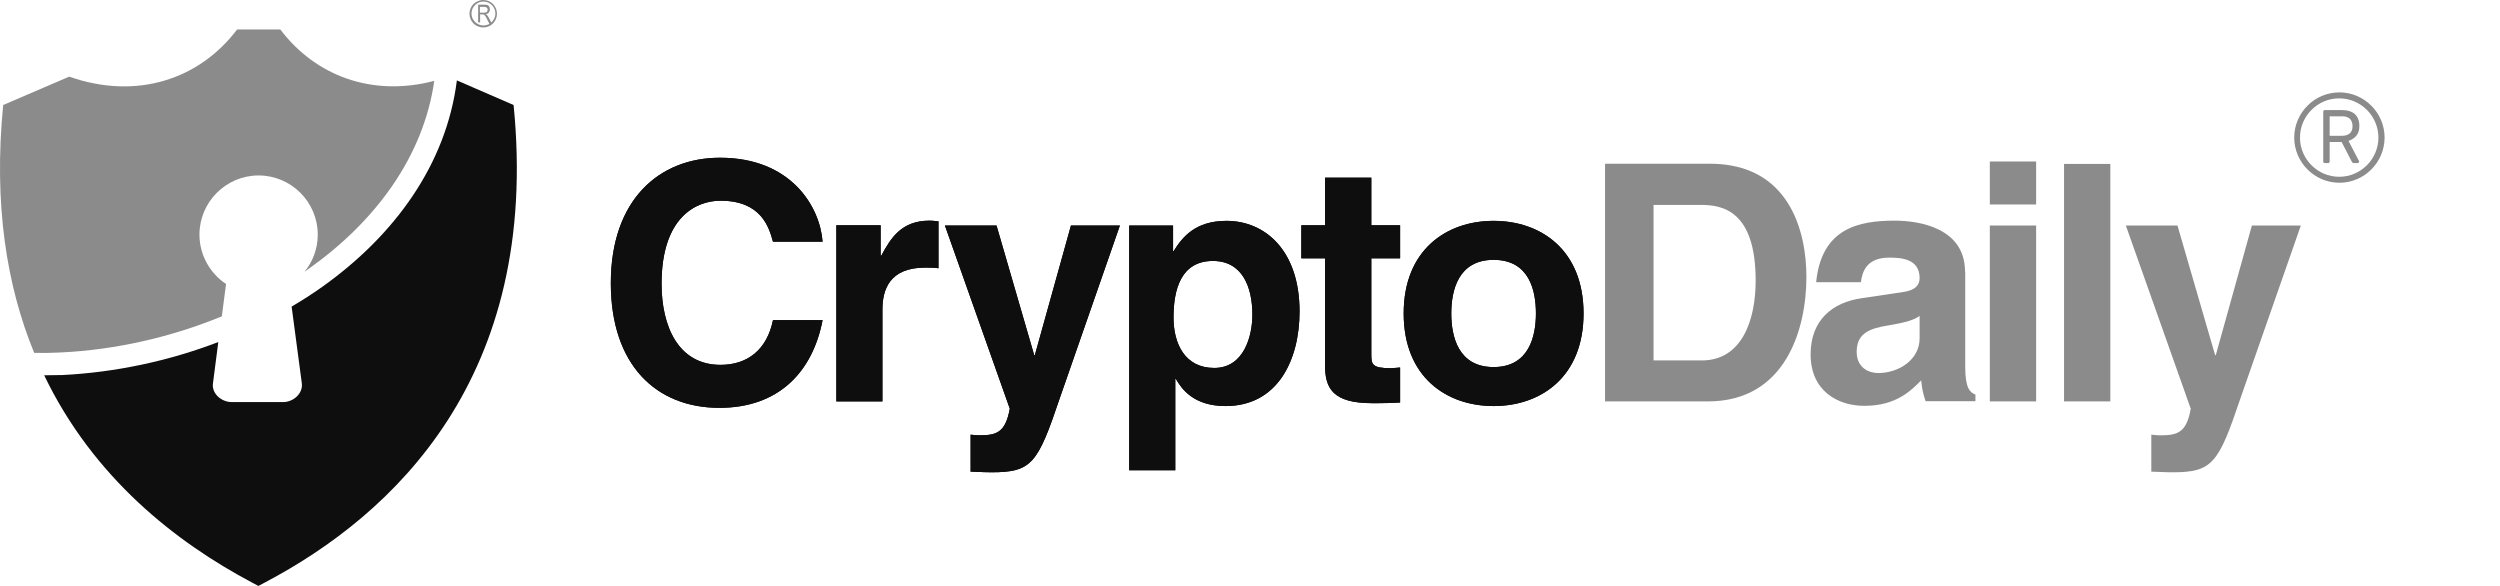 <svg width="128" height="30" viewBox="0 0 128 30" fill="none" xmlns="http://www.w3.org/2000/svg">
<path d="M42.117 12.374C41.981 10.582 40.507 8.076 36.866 8.076C33.736 8.076 31.274 10.242 31.274 14.495C31.274 18.692 33.6 20.881 36.832 20.881C39.883 20.881 41.607 19.032 42.117 16.39H39.577C39.271 17.887 38.295 18.681 36.889 18.681C34.734 18.681 33.872 16.718 33.872 14.529C33.872 11.093 35.664 10.276 36.889 10.276C38.987 10.276 39.373 11.648 39.577 12.374L42.117 12.374Z" fill="#0E0E0E"/>
<path fill-rule="evenodd" clip-rule="evenodd" d="M81.078 16.049C81.078 12.794 78.889 11.308 76.473 11.308C74.057 11.308 71.868 12.794 71.868 16.049C71.868 19.304 74.057 20.79 76.473 20.79C78.9 20.79 81.078 19.293 81.078 16.049ZM78.639 16.049C78.639 17.195 78.299 18.794 76.473 18.794C74.647 18.794 74.306 17.206 74.306 16.049C74.306 14.892 74.647 13.304 76.473 13.304C78.31 13.304 78.639 14.892 78.639 16.049Z" fill="#0E0E0E"/>
<path d="M70.212 9.096H67.841V11.535H66.628V13.225H67.841V18.692C67.841 19.86 68.216 20.643 70.257 20.643H70.564C70.938 20.643 71.312 20.631 71.686 20.609V18.817C71.626 18.821 71.566 18.826 71.507 18.831C71.398 18.841 71.294 18.851 71.199 18.851C70.235 18.851 70.212 18.647 70.212 18.125V13.225H71.686V11.535H70.212V9.096Z" fill="#0E0E0E"/>
<path d="M42.821 20.552H45.18V15.856C45.18 14.858 45.52 13.701 47.369 13.701C47.584 13.701 47.845 13.701 48.05 13.735V11.331C48.002 11.327 47.953 11.322 47.904 11.318C47.801 11.307 47.696 11.297 47.596 11.297C46.155 11.297 45.611 12.181 45.123 13.089H45.089V11.535H42.821V20.552Z" fill="#0E0E0E"/>
<path d="M57.339 11.546H54.833L52.984 18.181H52.95L51.022 11.546H48.379L51.702 20.926C51.475 22.163 51.01 22.287 50.148 22.287C49.978 22.287 49.847 22.272 49.749 22.26C49.73 22.258 49.712 22.255 49.695 22.253V24.148C49.8 24.151 49.913 24.156 50.027 24.16C50.28 24.171 50.542 24.181 50.761 24.181C52.825 24.181 53.131 23.739 54.254 20.405L57.339 11.546Z" fill="#0E0E0E"/>
<path fill-rule="evenodd" clip-rule="evenodd" d="M57.815 11.546H60.061V12.851H60.095C60.538 12.136 61.207 11.308 62.795 11.308C64.779 11.308 66.537 12.828 66.537 15.947C66.537 18.42 65.426 20.79 62.749 20.79C61.093 20.79 60.492 19.894 60.209 19.406H60.175V24.079H57.815V11.546ZM62.103 13.361C60.469 13.361 60.084 14.813 60.084 16.253C60.084 17.58 60.651 18.839 62.171 18.839C63.702 18.839 64.122 17.183 64.122 16.117C64.122 14.699 63.611 13.361 62.103 13.361Z" fill="#0E0E0E"/>
<path d="M42.117 12.374C41.981 10.582 40.507 8.076 36.866 8.076C33.736 8.076 31.274 10.242 31.274 14.495C31.274 18.692 33.6 20.881 36.832 20.881C39.883 20.881 41.607 19.032 42.117 16.39H39.577C39.271 17.887 38.295 18.681 36.889 18.681C34.734 18.681 33.872 16.718 33.872 14.529C33.872 11.093 35.664 10.276 36.889 10.276C38.987 10.276 39.373 11.648 39.577 12.374L42.117 12.374Z" fill="#0E0E0E"/>
<path fill-rule="evenodd" clip-rule="evenodd" d="M81.078 16.049C81.078 12.794 78.889 11.308 76.473 11.308C74.057 11.308 71.868 12.794 71.868 16.049C71.868 19.304 74.057 20.79 76.473 20.79C78.9 20.79 81.078 19.293 81.078 16.049ZM78.639 16.049C78.639 17.195 78.299 18.794 76.473 18.794C74.647 18.794 74.306 17.206 74.306 16.049C74.306 14.892 74.647 13.304 76.473 13.304C78.31 13.304 78.639 14.892 78.639 16.049Z" fill="#0E0E0E"/>
<path d="M70.212 9.096H67.841V11.535H66.628V13.225H67.841V18.692C67.841 19.86 68.216 20.643 70.257 20.643H70.564C70.938 20.643 71.312 20.631 71.686 20.609V18.817C71.626 18.821 71.566 18.826 71.507 18.831C71.398 18.841 71.294 18.851 71.199 18.851C70.235 18.851 70.212 18.647 70.212 18.125V13.225H71.686V11.535H70.212V9.096Z" fill="#0E0E0E"/>
<path d="M42.821 20.552H45.18V15.856C45.18 14.858 45.52 13.701 47.369 13.701C47.584 13.701 47.845 13.701 48.05 13.735V11.331C48.002 11.327 47.953 11.322 47.904 11.318C47.801 11.307 47.696 11.297 47.596 11.297C46.155 11.297 45.611 12.181 45.123 13.089H45.089V11.535H42.821V20.552Z" fill="#0E0E0E"/>
<path d="M57.339 11.546H54.833L52.984 18.181H52.95L51.022 11.546H48.379L51.702 20.926C51.475 22.163 51.01 22.287 50.148 22.287C49.978 22.287 49.847 22.272 49.749 22.26C49.73 22.258 49.712 22.255 49.695 22.253V24.148C49.8 24.151 49.913 24.156 50.027 24.16C50.28 24.171 50.542 24.181 50.761 24.181C52.825 24.181 53.131 23.739 54.254 20.405L57.339 11.546Z" fill="#0E0E0E"/>
<path fill-rule="evenodd" clip-rule="evenodd" d="M57.815 11.546H60.061V12.851H60.095C60.538 12.136 61.207 11.308 62.795 11.308C64.779 11.308 66.537 12.828 66.537 15.947C66.537 18.42 65.426 20.79 62.749 20.79C61.093 20.79 60.492 19.894 60.209 19.406H60.175V24.079H57.815V11.546ZM62.103 13.361C60.469 13.361 60.084 14.813 60.084 16.253C60.084 17.58 60.651 18.839 62.171 18.839C63.702 18.839 64.122 17.183 64.122 16.117C64.122 14.699 63.611 13.361 62.103 13.361Z" fill="#0E0E0E"/>
<path d="M2.262 19.214C4.78 24.454 8.999 27.754 12.889 29.819C12.901 29.83 13.23 30 13.23 30C13.23 30 13.559 29.83 13.57 29.819C20.16 26.348 27.68 19.293 26.296 5.376L23.392 4.117C22.848 8.427 20.194 12.057 16.496 14.688C15.997 15.04 15.475 15.38 14.931 15.697L15.453 19.622C15.521 20.144 15.022 20.586 14.5 20.586H11.857C11.335 20.586 10.825 20.144 10.904 19.622L11.177 17.512C8.636 18.488 5.903 19.066 3.192 19.202C2.874 19.202 2.568 19.214 2.262 19.214Z" fill="#0E0E0E"/>
<path d="M0.163 5.376C-0.336 10.469 0.344 14.643 1.751 18.068C2.216 18.079 2.67 18.068 3.135 18.045C5.936 17.909 8.76 17.263 11.358 16.197L11.573 14.541C10.757 13.996 10.212 13.066 10.212 12.011C10.212 10.344 11.573 8.983 13.24 8.983C14.908 8.983 16.269 10.344 16.269 12.011C16.269 12.726 16.019 13.395 15.588 13.917C15.668 13.86 15.747 13.803 15.826 13.747C19.229 11.331 21.679 8.019 22.235 4.14C19.048 4.979 16.144 3.879 14.352 1.509H13.297H13.195H12.14C10.212 4.061 7.002 5.138 3.543 3.924L0.163 5.376Z" fill="#8B8B8B"/>
<path d="M24.741 0C24.934 0 25.116 0.079 25.24 0.204C25.365 0.329 25.445 0.51 25.445 0.703C25.445 0.896 25.365 1.078 25.24 1.202C25.116 1.327 24.934 1.406 24.741 1.406C24.549 1.406 24.367 1.327 24.242 1.202C24.117 1.078 24.038 0.896 24.038 0.703C24.038 0.51 24.117 0.329 24.242 0.204C24.367 0.091 24.549 0 24.741 0ZM24.48 1.157V0.238H24.809C24.877 0.238 24.923 0.25 24.968 0.261C25.002 0.272 25.025 0.306 25.047 0.34C25.07 0.386 25.082 0.431 25.082 0.476C25.082 0.544 25.059 0.601 25.025 0.647C24.991 0.692 24.934 0.715 24.866 0.726C24.9 0.737 24.923 0.76 24.934 0.771C24.968 0.805 24.991 0.851 25.014 0.885L25.15 1.146C25.161 1.134 25.172 1.134 25.184 1.123C25.297 1.009 25.365 0.862 25.365 0.692C25.365 0.522 25.297 0.374 25.184 0.261C25.07 0.147 24.923 0.079 24.753 0.079C24.582 0.079 24.435 0.147 24.322 0.261C24.208 0.374 24.14 0.522 24.14 0.692C24.14 0.862 24.208 1.009 24.322 1.123C24.435 1.236 24.582 1.304 24.753 1.304C24.866 1.304 24.968 1.27 25.059 1.225L24.923 0.953C24.889 0.873 24.855 0.828 24.832 0.805C24.809 0.783 24.798 0.76 24.775 0.749C24.753 0.737 24.73 0.737 24.696 0.737H24.582V1.146H24.48V1.157ZM24.571 0.647H24.787C24.832 0.647 24.866 0.635 24.889 0.635C24.911 0.624 24.934 0.601 24.945 0.578C24.957 0.556 24.968 0.522 24.968 0.499C24.968 0.454 24.957 0.42 24.923 0.397C24.9 0.363 24.855 0.352 24.809 0.352H24.571V0.647Z" fill="#8B8B8B"/>
<path fill-rule="evenodd" clip-rule="evenodd" d="M119.279 8.257V7.27H119.891L120.413 8.28C120.424 8.303 120.436 8.314 120.447 8.325C120.458 8.337 120.481 8.348 120.504 8.348H120.719C120.73 8.348 120.753 8.337 120.764 8.325C120.776 8.314 120.787 8.303 120.787 8.28V8.246C120.781 8.24 120.779 8.234 120.776 8.229C120.773 8.223 120.77 8.217 120.764 8.212L120.243 7.214C120.413 7.157 120.549 7.066 120.64 6.953C120.753 6.817 120.798 6.658 120.798 6.476V6.42C120.798 6.17 120.708 5.977 120.572 5.841C120.413 5.705 120.197 5.637 119.948 5.637H119.04C119.006 5.637 118.984 5.637 118.972 5.66C118.961 5.682 118.95 5.705 118.95 5.728V8.257C118.95 8.291 118.95 8.314 118.972 8.325C118.995 8.337 119.018 8.348 119.04 8.348H119.199C119.222 8.348 119.245 8.348 119.256 8.325C119.267 8.303 119.279 8.28 119.279 8.257ZM119.279 6.953V5.955H119.925C120.073 5.955 120.209 5.989 120.311 6.079C120.39 6.159 120.447 6.272 120.447 6.431V6.499C120.447 6.647 120.39 6.749 120.311 6.828C120.209 6.907 120.073 6.953 119.925 6.953H119.279Z" fill="#8B8B8B"/>
<path fill-rule="evenodd" clip-rule="evenodd" d="M121.411 5.41C120.991 4.991 120.413 4.73 119.778 4.73C119.143 4.73 118.553 4.991 118.144 5.41C117.725 5.83 117.464 6.408 117.464 7.044C117.464 7.679 117.725 8.257 118.144 8.677C118.564 9.096 119.143 9.357 119.778 9.357C120.413 9.357 120.991 9.096 121.411 8.677C121.831 8.257 122.091 7.679 122.091 7.044C122.091 6.408 121.831 5.83 121.411 5.41ZM119.766 5.036C120.322 5.036 120.821 5.263 121.184 5.626C121.547 5.989 121.774 6.488 121.774 7.044C121.774 7.599 121.547 8.098 121.184 8.461C120.821 8.824 120.322 9.051 119.766 9.051C119.211 9.051 118.712 8.824 118.349 8.461C117.986 8.098 117.759 7.599 117.759 7.044C117.759 6.488 117.986 5.989 118.349 5.626C118.712 5.263 119.211 5.036 119.766 5.036Z" fill="#8B8B8B"/>
<path fill-rule="evenodd" clip-rule="evenodd" d="M87.441 20.552H82.178V8.382H87.543C91.637 8.382 92.488 11.875 92.488 14.178C92.488 16.798 91.456 20.552 87.441 20.552ZM87.1 10.492H84.662V18.454H87.134C89.198 18.454 89.89 16.367 89.89 14.371C89.89 10.787 88.189 10.492 87.1 10.492Z" fill="#8B8B8B"/>
<path d="M115.297 11.546H117.803L114.707 20.405C113.584 23.739 113.278 24.182 111.214 24.182C110.995 24.182 110.733 24.171 110.48 24.16C110.365 24.156 110.253 24.151 110.147 24.148V22.253C110.171 22.256 110.195 22.259 110.221 22.262C110.324 22.273 110.45 22.288 110.613 22.288C111.475 22.288 111.951 22.163 112.166 20.926L108.843 11.546H111.486L113.414 18.182H113.448L115.297 11.546Z" fill="#8B8B8B"/>
<path d="M105.679 8.393H108.049V20.552H105.679V8.393Z" fill="#8B8B8B"/>
<path d="M101.879 20.552V11.546H104.25V20.552H101.879Z" fill="#8B8B8B"/>
<path d="M101.879 8.269H104.25V10.469H101.879V8.269Z" fill="#8B8B8B"/>
<path fill-rule="evenodd" clip-rule="evenodd" d="M97.013 11.297C98.284 11.297 100.609 11.682 100.609 13.906H100.62V18.794C100.62 19.86 100.858 20.098 101.142 20.201V20.541H98.59C98.454 20.121 98.42 19.985 98.363 19.475C97.819 20.03 97.059 20.779 95.448 20.779C94.087 20.779 92.703 20.008 92.703 18.148C92.703 16.39 93.815 15.482 95.323 15.267L97.456 14.949C97.83 14.892 98.284 14.745 98.284 14.235C98.284 13.248 97.342 13.191 96.73 13.191C95.55 13.191 95.346 13.928 95.278 14.45H92.987C93.259 11.682 95.165 11.297 97.013 11.297ZM96.163 19.1C97.217 19.1 98.284 18.42 98.284 17.32V16.174C98.045 16.355 97.648 16.503 96.673 16.662C95.788 16.809 95.062 17.025 95.062 18.012C95.062 18.851 95.709 19.1 96.163 19.1Z" fill="#8B8B8B"/>
</svg>
